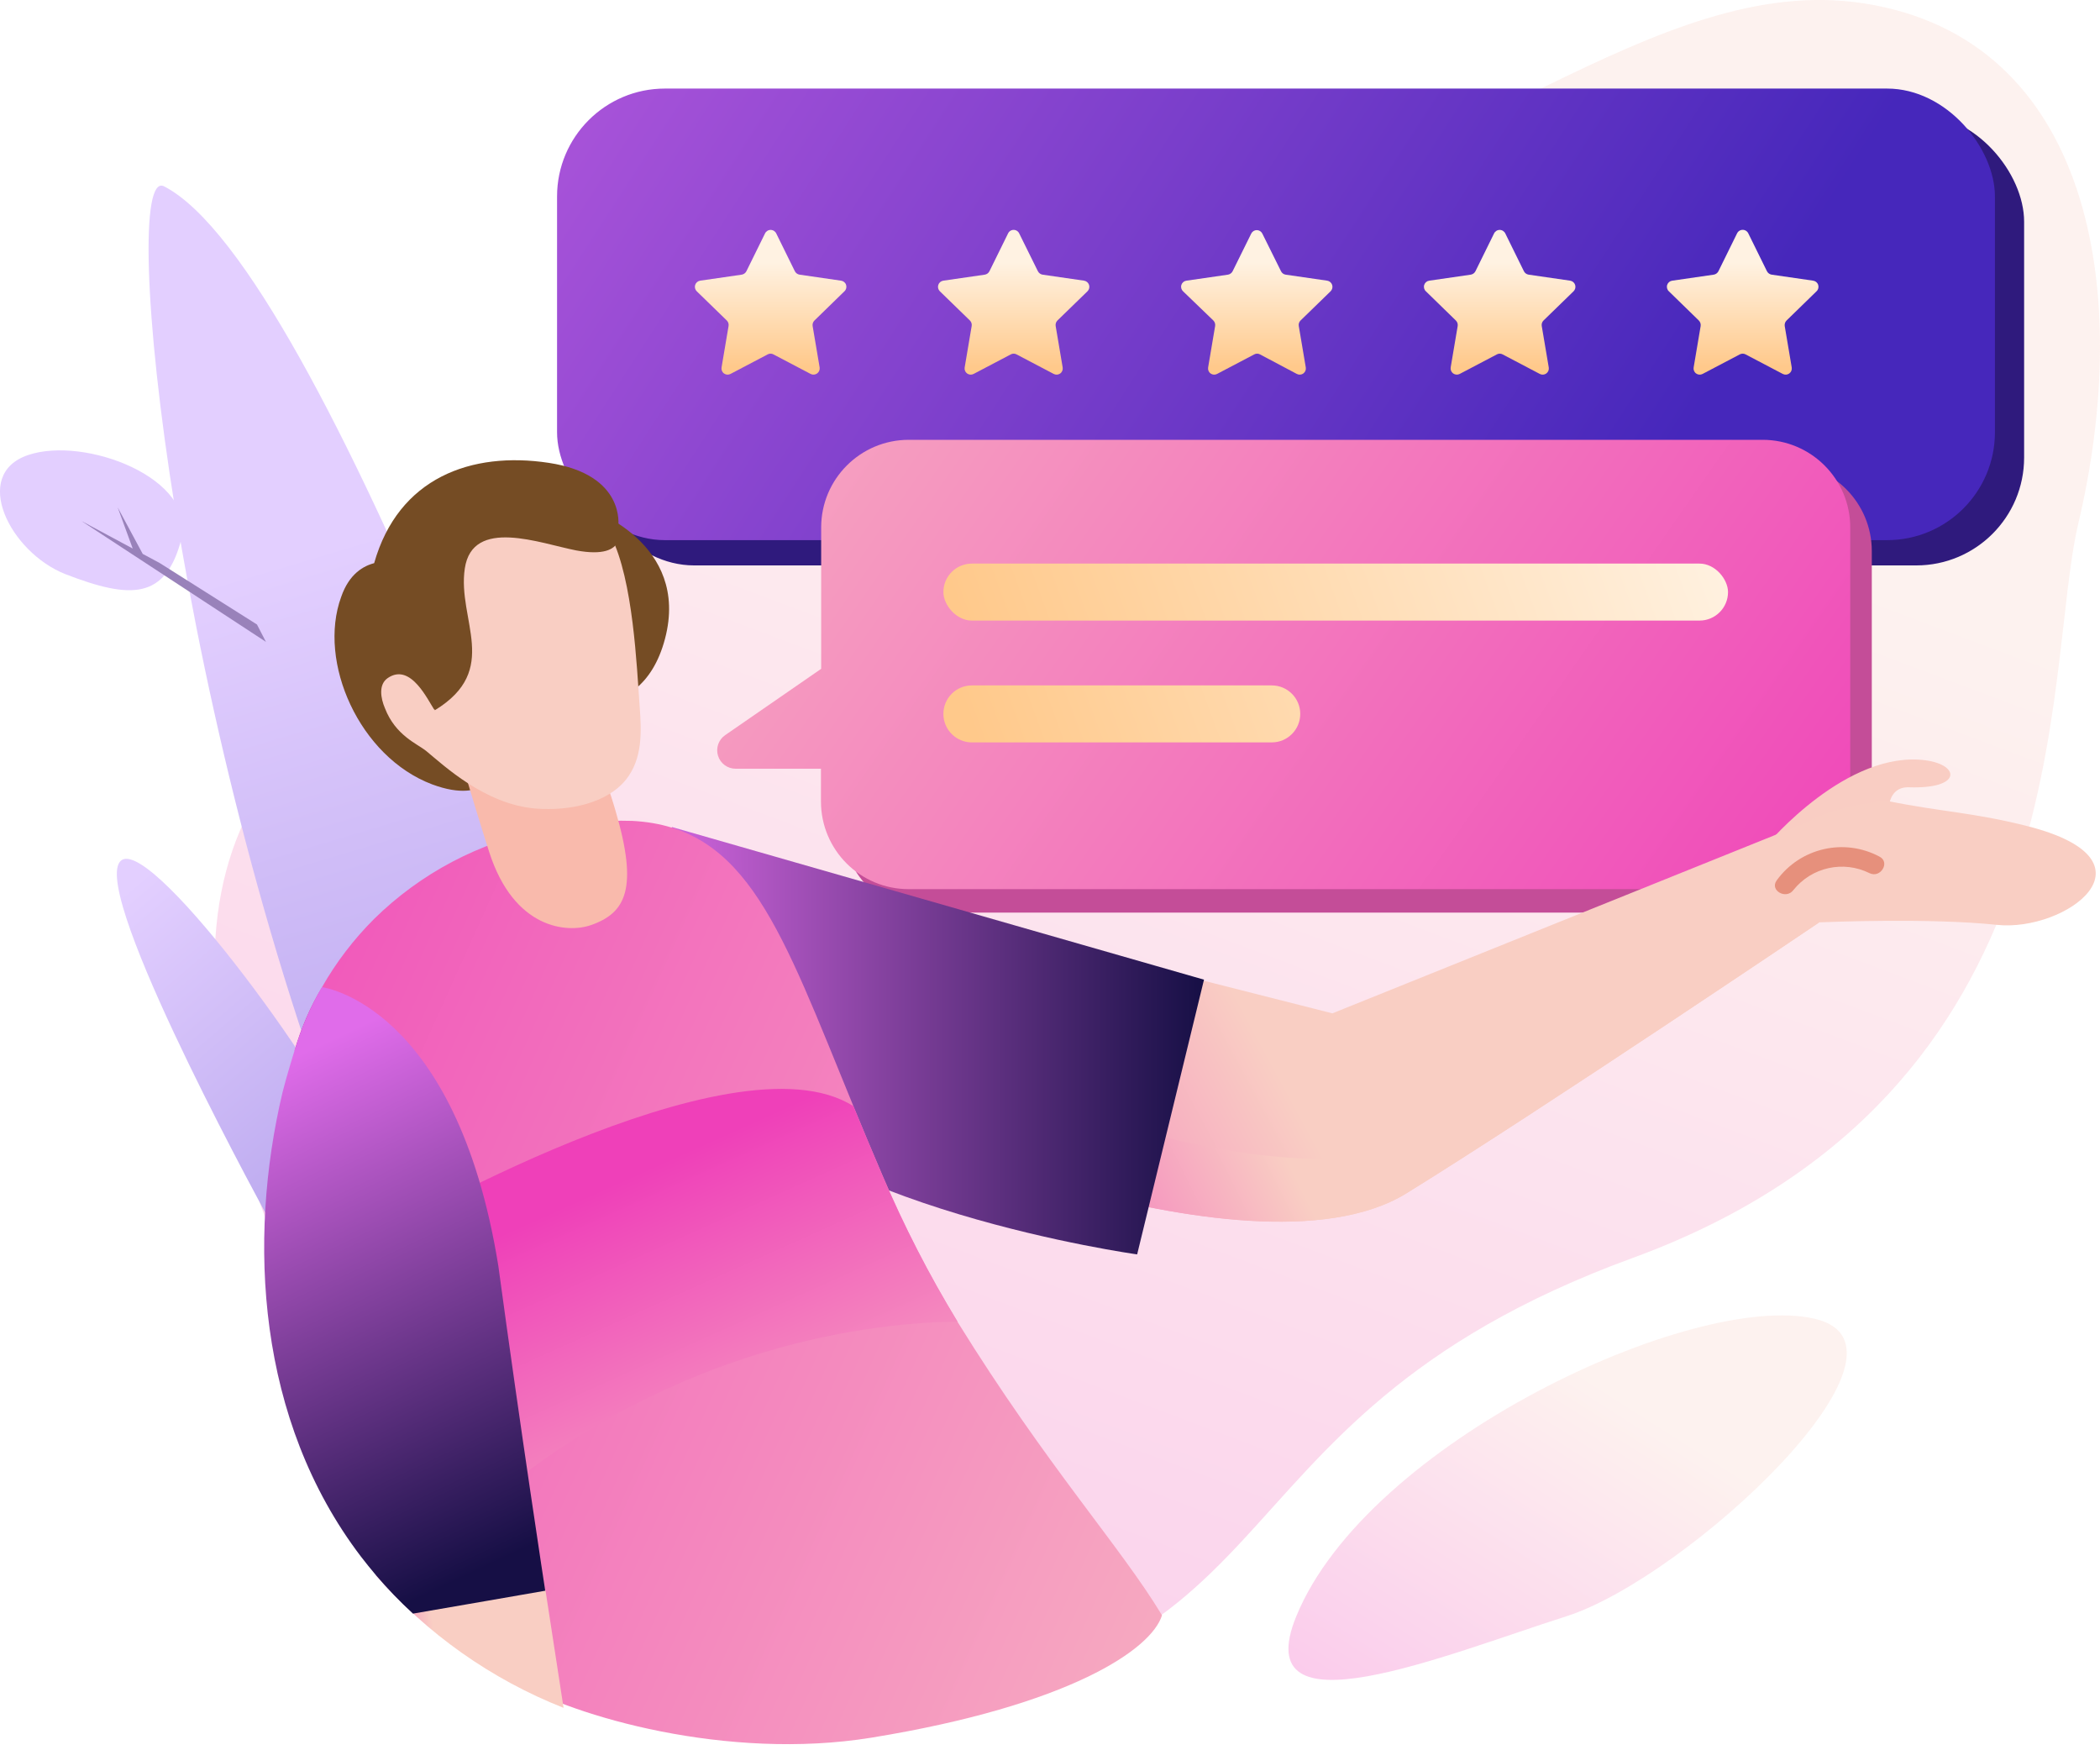 <?xml version="1.0" encoding="UTF-8"?>
<svg width="300px" height="250px" viewBox="0 0 300 250" version="1.1" xmlns="http://www.w3.org/2000/svg" xmlns:xlink="http://www.w3.org/1999/xlink">
    <!-- Generator: Sketch 54.1 (76490) - https://sketchapp.com -->
    <title>Give Review w300px</title>
    <desc>Created with Sketch.</desc>
    <defs>
        <linearGradient x1="23.092%" y1="108.278%" x2="59.299%" y2="24.139%" id="linearGradient-1">
            <stop stop-color="#EF40B9" offset="0%"></stop>
            <stop stop-color="#F9CEC3" offset="100%"></stop>
        </linearGradient>
        <linearGradient x1="10.966%" y1="90.032%" x2="64.741%" y2="34.97%" id="linearGradient-2">
            <stop stop-color="#EF40B9" offset="0%"></stop>
            <stop stop-color="#F9CEC3" offset="100%"></stop>
        </linearGradient>
        <linearGradient x1="82.163%" y1="56.482%" x2="-55.416%" y2="28.761%" id="linearGradient-3">
            <stop stop-color="#4627BB" offset="0%"></stop>
            <stop stop-color="#E06CEA" offset="100%"></stop>
        </linearGradient>
        <linearGradient x1="118.12%" y1="67.662%" x2="-56.495%" y2="19.113%" id="linearGradient-4">
            <stop stop-color="#EF40B9" offset="0%"></stop>
            <stop stop-color="#F9CEC3" offset="100%"></stop>
        </linearGradient>
        <linearGradient x1="1.222%" y1="51.302%" x2="103.087%" y2="48.584%" id="linearGradient-5">
            <stop stop-color="#FFC98B" offset="0%"></stop>
            <stop stop-color="#FFF2E2" offset="100%"></stop>
        </linearGradient>
        <linearGradient x1="6.61%" y1="52.546%" x2="230.561%" y2="39.401%" id="linearGradient-6">
            <stop stop-color="#FFC98B" offset="0%"></stop>
            <stop stop-color="#FFF2E2" offset="100%"></stop>
        </linearGradient>
        <linearGradient x1="50.043%" y1="94.277%" x2="50.043%" y2="22.594%" id="linearGradient-7">
            <stop stop-color="#FFC98B" offset="0%"></stop>
            <stop stop-color="#FFF2E2" offset="100%"></stop>
        </linearGradient>
        <linearGradient x1="50.046%" y1="94.278%" x2="50.046%" y2="22.607%" id="linearGradient-8">
            <stop stop-color="#FFC98B" offset="0%"></stop>
            <stop stop-color="#FFF2E2" offset="100%"></stop>
        </linearGradient>
        <linearGradient x1="50.004%" y1="94.269%" x2="50.004%" y2="22.486%" id="linearGradient-9">
            <stop stop-color="#FFC98B" offset="0%"></stop>
            <stop stop-color="#FFF2E2" offset="100%"></stop>
        </linearGradient>
        <linearGradient x1="50.096%" y1="94.277%" x2="50.096%" y2="22.594%" id="linearGradient-10">
            <stop stop-color="#FFC98B" offset="0%"></stop>
            <stop stop-color="#FFF2E2" offset="100%"></stop>
        </linearGradient>
        <linearGradient x1="50.069%" y1="94.28%" x2="50.069%" y2="22.636%" id="linearGradient-11">
            <stop stop-color="#FFC98B" offset="0%"></stop>
            <stop stop-color="#FFF2E2" offset="100%"></stop>
        </linearGradient>
        <linearGradient x1="45.76%" y1="25.643%" x2="54.094%" y2="89.173%" id="linearGradient-12">
            <stop stop-color="#E3CFFF" offset="0%"></stop>
            <stop stop-color="#AA99E8" offset="100%"></stop>
        </linearGradient>
        <linearGradient x1="24.885%" y1="6.526%" x2="80.429%" y2="114.287%" id="linearGradient-13">
            <stop stop-color="#E3CFFF" offset="0%"></stop>
            <stop stop-color="#AA99E8" offset="100%"></stop>
        </linearGradient>
        <linearGradient x1="-27.252%" y1="64.355%" x2="25.788%" y2="53.904%" id="linearGradient-14">
            <stop stop-color="#EF40B9" offset="0%"></stop>
            <stop stop-color="#F9CEC3" offset="100%"></stop>
        </linearGradient>
        <linearGradient x1="-30.666%" y1="65.811%" x2="24.991%" y2="53.865%" id="linearGradient-15">
            <stop stop-color="#EF40B9" offset="0%"></stop>
            <stop stop-color="#F9CEC3" offset="100%"></stop>
        </linearGradient>
        <linearGradient x1="0.042%" y1="50%" x2="100.077%" y2="50%" id="linearGradient-16">
            <stop stop-color="#E06CEA" offset="0%"></stop>
            <stop stop-color="#160F45" offset="100%"></stop>
        </linearGradient>
        <linearGradient x1="-37.404%" y1="11.443%" x2="152.526%" y2="103.119%" id="linearGradient-17">
            <stop stop-color="#EF40B9" offset="0%"></stop>
            <stop stop-color="#F9CEC3" offset="100%"></stop>
        </linearGradient>
        <linearGradient x1="41.48%" y1="32.097%" x2="90.751%" y2="122.838%" id="linearGradient-18">
            <stop stop-color="#EF40B9" offset="0%"></stop>
            <stop stop-color="#F9CEC3" offset="100%"></stop>
        </linearGradient>
        <linearGradient x1="-12.392%" y1="61.821%" x2="29.757%" y2="56.283%" id="linearGradient-19">
            <stop stop-color="#EF40B9" offset="0%"></stop>
            <stop stop-color="#F9CEC3" offset="100%"></stop>
        </linearGradient>
        <linearGradient x1="-52.894%" y1="-5.731%" x2="-13.714%" y2="13.881%" id="linearGradient-20">
            <stop stop-color="#EF40B9" offset="0%"></stop>
            <stop stop-color="#F9CEC3" offset="100%"></stop>
        </linearGradient>
        <linearGradient x1="48.067%" y1="1.462%" x2="51.498%" y2="97.413%" id="linearGradient-21">
            <stop stop-color="#E06CEA" offset="0%"></stop>
            <stop stop-color="#160F45" offset="100%"></stop>
        </linearGradient>
        <linearGradient x1="38.74%" y1="5.867%" x2="59.245%" y2="97.262%" id="linearGradient-22">
            <stop stop-color="#E06CEA" offset="0%"></stop>
            <stop stop-color="#160F45" offset="100%"></stop>
        </linearGradient>
    </defs>
    <g id="Page-1" stroke="none" stroke-width="1" fill="none" fill-rule="evenodd">
        <g id="Give-Review" transform="translate(-39, -128)" fill-rule="nonzero">
            <g id="Give-Review-w300px" transform="translate(38, 127)">
                <g id="Layer_15" transform="translate(31, 0)" opacity="0.27">
                    <g id="Group" fill="url(#linearGradient-1)">
                        <path d="M266.9,75.77 C261.78,97.41 267.78,157.06 203.21,180.69 C138.21,204.45 158.33,242.89 88.21,244.47 C55.55,245.2 10.03,206.04 1.59,150.76 C-5.49,104.3 28.69,97.54 50.73,77.06 C86.18,44.15 93.73,38.24 137.82,32.64 C177.5,27.64 206.11,-3.25 236.33,1.49 C268.42,6.52 274.87,42.09 266.9,75.77 Z" id="Shape"></path>
                    </g>
                    <g id="Group" transform="translate(154, 188)" fill="url(#linearGradient-2)">
                        <path d="M1.18,43.87 C11.33,19.05 57.87,-2.59 75.18,1.35 C92.49,5.29 57.07,38.35 39.74,43.87 C22.41,49.39 -5.91,61.19 1.18,43.87 Z" id="Shape"></path>
                    </g>
                </g>
                <g id="Layer_7" transform="translate(0, 13)">
                    <rect id="Rectangle-path" fill="#2F1A7D" x="84.75" y="4.26" width="205.41" height="64.5" rx="15.41"></rect>
                    <rect id="Rectangle-path" fill="url(#linearGradient-3)" x="80.58" y="0.65" width="205.41" height="64.5" rx="15.41"></rect>
                    <path d="M121.4,86.9 L121.4,66.71 C121.4,59.795 127.005,54.19 133.92,54.19 L255.92,54.19 C262.817,54.218 268.395,59.813 268.4,66.71 L268.4,105.83 C268.4,109.151 267.081,112.335 264.733,114.683 C262.385,117.031 259.201,118.35 255.88,118.35 L133.88,118.35 C130.559,118.353 127.373,117.034 125.024,114.686 C122.676,112.337 121.357,109.151 121.36,105.83 L121.36,101.18" id="Shape" fill="#C44D98"></path>
                    <path d="M265.32,63.34 L265.32,102.46 C265.325,105.784 264.009,108.974 261.66,111.326 C259.312,113.678 256.124,115 252.8,115 L130.8,115 C123.885,115 118.28,109.395 118.28,102.48 L118.28,97.8 L106.09,97.8 C104.936,97.802 103.916,97.052 103.574,95.95 C103.232,94.848 103.648,93.652 104.6,93 L118.31,83.53 L118.31,63.34 C118.31,56.425 123.915,50.82 130.83,50.82 L252.83,50.82 C259.733,50.837 265.32,56.437 265.32,63.34 Z" id="Shape" fill="url(#linearGradient-4)"></path>
                    <rect id="Rectangle-path" fill="url(#linearGradient-5)" x="135.77" y="68.5" width="112.09" height="8.14" rx="4.07"></rect>
                    <path d="M139.84,85.9 L182.68,85.9 C184.928,85.9 186.75,87.722 186.75,89.97 L186.75,89.97 C186.75,92.218 184.928,94.04 182.68,94.04 L139.84,94.04 C137.592,94.04 135.77,92.218 135.77,89.97 L135.77,89.97 C135.77,87.722 137.592,85.9 139.84,85.9 Z" id="Rectangle-path" fill="url(#linearGradient-6)"></path>
                    <path d="M111.9,21.36 L114.55,26.74 C114.683,27.001 114.931,27.182 115.22,27.23 L121.15,28.09 C121.486,28.135 121.766,28.368 121.871,28.691 C121.975,29.013 121.886,29.367 121.64,29.6 L117.35,33.78 C117.14,33.985 117.043,34.28 117.09,34.57 L118.09,40.48 C118.143,40.812 118.005,41.146 117.732,41.343 C117.459,41.539 117.098,41.565 116.8,41.41 L111.49,38.62 C111.235,38.479 110.925,38.479 110.67,38.62 L105.36,41.41 C105.063,41.568 104.702,41.543 104.429,41.345 C104.157,41.147 104.021,40.811 104.08,40.48 L105.08,34.57 C105.132,34.282 105.038,33.986 104.83,33.78 L100.53,29.6 C100.292,29.363 100.208,29.013 100.311,28.695 C100.415,28.376 100.689,28.142 101.02,28.09 L106.96,27.23 C107.249,27.182 107.497,27.001 107.63,26.74 L110.28,21.36 C110.425,21.043 110.741,20.839 111.09,20.839 C111.439,20.839 111.755,21.043 111.9,21.36 Z" id="Shape" fill="url(#linearGradient-7)"></path>
                    <path d="M146.61,21.36 L149.27,26.74 C149.401,26.998 149.645,27.179 149.93,27.23 L155.87,28.09 C156.201,28.142 156.475,28.376 156.579,28.695 C156.682,29.013 156.598,29.363 156.36,29.6 L152.06,33.78 C151.856,33.989 151.763,34.282 151.81,34.57 L152.81,40.48 C152.869,40.811 152.733,41.147 152.461,41.345 C152.188,41.543 151.827,41.568 151.53,41.41 L146.22,38.62 C145.965,38.479 145.655,38.479 145.4,38.62 L140.09,41.41 C139.793,41.568 139.432,41.543 139.159,41.345 C138.887,41.147 138.751,40.811 138.81,40.48 L139.81,34.57 C139.862,34.282 139.768,33.986 139.56,33.78 L135.26,29.6 C135.022,29.363 134.938,29.013 135.041,28.695 C135.145,28.376 135.419,28.142 135.75,28.09 L141.69,27.23 C141.976,27.183 142.222,27 142.35,26.74 L145,21.36 C145.141,21.041 145.456,20.835 145.805,20.835 C146.154,20.835 146.469,21.041 146.61,21.36 L146.61,21.36 Z" id="Shape" fill="url(#linearGradient-8)"></path>
                    <path d="M181.33,21.36 L184,26.74 C184.126,27.002 184.373,27.186 184.66,27.23 L190.6,28.09 C190.931,28.142 191.205,28.376 191.309,28.695 C191.412,29.013 191.328,29.363 191.09,29.6 L186.79,33.78 C186.582,33.986 186.488,34.282 186.54,34.57 L187.54,40.48 C187.599,40.811 187.463,41.147 187.191,41.345 C186.918,41.543 186.557,41.568 186.26,41.41 L181,38.62 C180.745,38.479 180.435,38.479 180.18,38.62 L174.87,41.41 C174.573,41.568 174.212,41.543 173.939,41.345 C173.667,41.147 173.531,40.811 173.59,40.48 L174.59,34.57 C174.637,34.282 174.544,33.989 174.34,33.78 L170,29.6 C169.754,29.367 169.665,29.013 169.769,28.691 C169.874,28.368 170.154,28.135 170.49,28.09 L176.43,27.23 C176.715,27.179 176.959,26.998 177.09,26.74 L179.75,21.36 C179.898,21.059 180.204,20.868 180.54,20.868 C180.876,20.868 181.182,21.059 181.33,21.36 L181.33,21.36 Z" id="Shape" fill="url(#linearGradient-9)"></path>
                    <path d="M216.05,21.36 L218.7,26.74 C218.833,27.001 219.081,27.182 219.37,27.23 L225.31,28.09 C225.641,28.142 225.915,28.376 226.019,28.695 C226.122,29.013 226.038,29.363 225.8,29.6 L221.5,33.78 C221.292,33.986 221.198,34.282 221.25,34.57 L222.25,40.48 C222.309,40.811 222.173,41.147 221.901,41.345 C221.628,41.543 221.267,41.568 220.97,41.41 L215.66,38.62 C215.405,38.479 215.095,38.479 214.84,38.62 L209.53,41.41 C209.232,41.565 208.871,41.539 208.598,41.343 C208.325,41.146 208.187,40.812 208.24,40.48 L209.24,34.57 C209.287,34.28 209.19,33.985 208.98,33.78 L204.69,29.6 C204.444,29.367 204.355,29.013 204.459,28.691 C204.564,28.368 204.844,28.135 205.18,28.09 L211.11,27.23 C211.399,27.182 211.647,27.001 211.78,26.74 L214.43,21.36 C214.575,21.043 214.891,20.839 215.24,20.839 C215.589,20.839 215.905,21.043 216.05,21.36 Z" id="Shape" fill="url(#linearGradient-10)"></path>
                    <path d="M250.77,21.36 L253.42,26.74 C253.553,27.001 253.801,27.182 254.09,27.23 L260.02,28.09 C260.356,28.135 260.636,28.368 260.741,28.691 C260.845,29.013 260.756,29.367 260.51,29.6 L256.22,33.78 C256.014,33.988 255.918,34.28 255.96,34.57 L256.96,40.48 C257.019,40.811 256.883,41.147 256.611,41.345 C256.338,41.543 255.977,41.568 255.68,41.41 L250.37,38.62 C250.111,38.48 249.799,38.48 249.54,38.62 L244.23,41.41 C243.933,41.568 243.572,41.543 243.299,41.345 C243.027,41.147 242.891,40.811 242.95,40.48 L243.95,34.57 C243.992,34.28 243.896,33.988 243.69,33.78 L239.4,29.6 C239.154,29.367 239.065,29.013 239.169,28.691 C239.274,28.368 239.554,28.135 239.89,28.09 L245.82,27.23 C246.109,27.182 246.357,27.001 246.49,26.74 L249.14,21.36 C249.282,21.037 249.602,20.828 249.955,20.828 C250.308,20.828 250.628,21.037 250.77,21.36 L250.77,21.36 Z" id="Shape" fill="url(#linearGradient-11)"></path>
                    <path d="M24.45,14.62 C17.72,11.15 26,93.36 52.79,159.1 C74.68,212.85 106.33,192.16 96.09,164.61 C85.85,137.06 47.28,26.43 24.45,14.62 Z" id="Shape" fill="url(#linearGradient-12)"></path>
                    <path d="M10.32,70 C2.4,66.86 -3.14,55.77 5,53 C13.14,50.23 29.16,56.37 26.91,65 C24.66,73.63 19.74,73.65 10.32,70 Z" id="Shape" fill="#E3CFFF"></path>
                    <polygon id="Shape" fill="#9982BA" points="17.81 60.47 19.96 66.35 12.64 62.42 38.99 79.68 37.71 77.2 23.8 68.41 21.39 67.12"></polygon>
                    <path d="M39.72,162.72 C39.72,162.72 15.72,119.13 17.82,111.72 C19.92,104.31 45.21,138 51.81,152 C58.41,166 46.81,174.86 39.72,162.77" id="Shape" fill="url(#linearGradient-13)"></path>
                </g>
                <g id="Layer_16" transform="translate(38, 66)">
                    <path d="M215.32,55.79 C215.72,55.26 226.94,42.09 238.11,43.6 C243.01,44.27 243.28,47.71 235.73,47.45 C232.06,47.32 232.81,52.22 232.81,52.22 L215.32,55.79 Z" id="Shape" fill="#F9CDC3"></path>
                    <path d="M248.25,67.1 C238.83,66.1 224.25,66.69 222.98,66.74 L222.89,66.74 C222.89,66.74 183.31,93.46 163.94,105.43 C152.39,112.57 131.35,108.95 116.22,104.85 C110.2,103.236 104.265,101.317 98.44,99.1 L127,73.06 L153.34,79.74 L221.45,52.31 C221.45,52.31 225.05,50.05 232.56,49.39 C240.56,51.01 244.9,51.03 252.66,53.01 C272.05,57.94 258.11,68.16 248.25,67.1 Z" id="Shape" fill="url(#linearGradient-14)"></path>
                    <path d="M222.89,66.75 C222.89,66.75 183.31,93.47 163.94,105.44 C152.39,112.58 131.35,108.96 116.22,104.86 C115.488,101.15 115.771,97.312 117.04,93.75 C117.04,93.75 140.32,102.48 158.95,100.15 C177.58,97.82 214.48,66.72 222.89,66.75 Z" id="Shape" fill="url(#linearGradient-15)"></path>
                    <path d="M59,53.13 L135,74.93 L125.45,114.17 C125.45,114.17 77.89,107.57 64.59,88.17 C51.29,68.77 59,53.13 59,53.13 Z" id="Shape" fill="url(#linearGradient-16)"></path>
                    <path d="M129,165.72 C127.52,170.55 115.86,178.58 87.48,183.2 C66.87,186.54 44.89,180.14 36.62,175.2 L32.62,163.66 L5.08,85.05 C5.986,81.875 7.304,78.833 9,76 C11.032,72.434 13.534,69.158 16.44,66.26 C23.072,59.735 31.472,55.299 40.6,53.5 C44.768,52.537 49.044,52.117 53.32,52.25 C69.77,53.11 74.61,67.88 84.91,92.98 C86.19,96.1 87.567,99.38 89.04,102.82 C92.111,110.073 95.707,117.091 99.8,123.82 C112.55,144.42 123.16,156 129,165.72 Z" id="Shape" fill="url(#linearGradient-17)"></path>
                    <path d="M99.8,123.78 C88.6,123.89 59.87,126.63 32.74,149.64 L17.52,111.32 C17.52,111.32 67.68,82 84.91,93 C86.19,96.12 87.567,99.4 89.04,102.84 C92.113,110.072 95.709,117.071 99.8,123.78 L99.8,123.78 Z" id="Shape" fill="url(#linearGradient-18)"></path>
                    <path d="M43.51,178.94 C33.185,174.866 23.99,168.37 16.7,160 L33.94,148.34 L40.94,162.23 L43.51,178.94 Z" id="Shape" fill="url(#linearGradient-19)"></path>
                    <path d="M19.88,15.41 C19.88,15.41 14,13.75 11.75,20.23 C8.32,29.56 14.36,43.13 24.75,47.04 C32.85,50.04 34.07,44.67 34.07,44.67 L19.88,15.41 Z" id="Shape" fill="#754C24"></path>
                    <path d="M47.17,7.68 C47.17,7.68 61.63,12.5 58,26.24 C54.37,39.98 40.84,34.86 40.84,34.86 L47.17,7.68 Z" id="Shape" fill="#754C24"></path>
                    <path d="M47.38,67.15 C44.06,68.29 36.44,67.76 32.88,56.68 C31.62,52.74 30.16,47.94 28.81,43.39 C27.72,39.75 26.7,36.27 25.9,33.51 C25.9,33.51 25.9,33.51 25.9,33.46 C24.9,30.06 24.26,27.78 24.24,27.68 C24.43,27.77 37.39,34.27 46.08,36.76 C47.777,37.317 49.538,37.653 51.32,37.76 C51.32,37.76 48.44,37.76 49.05,43.83 C49.311,45.535 49.74,47.209 50.33,48.83 C50.53,49.47 50.74,50.13 50.94,50.83 C54.19,61.89 52.44,65.41 47.38,67.15 Z" id="Shape" fill="#F9BAAC"></path>
                    <path d="M42.18,6.45 C37.359,5.68 32.45,7.153 28.85,10.45 C25.729,13.469 23.873,17.563 23.66,21.9 C23.36,26.06 26.85,25.38 28,29.43 C28.27,30.81 24.94,34.8 25.09,36.43 C24.2,35.22 21.73,29.56 18.39,31.85 C17.04,32.78 17.39,34.74 17.98,36.13 C19.49,40.07 22.64,41.25 23.89,42.27 C26.33,44.27 32.27,49.91 39.54,50.49 C44.35,50.87 49.72,49.72 52.43,46.35 C54.82,43.35 54.65,39.48 54.38,35.89 C53.96,30.14 53.46,17.89 50.28,11.59 C48.723,8.524 45.617,6.553 42.18,6.45 L42.18,6.45 Z" id="Shape" fill="url(#linearGradient-20)"></path>
                    <path d="M51.32,10.15 C51.32,10.15 53.12,15.06 45.32,13.62 C40.16,12.62 30.5,8.84 29.4,16.2 C28.3,23.56 34.6,30.66 25.13,36.44 C25.13,36.44 18.82,23.69 16.45,15.44 C19.92,3.22 30.34,-0.56 41.39,1.11 C52.44,2.78 51.32,10.15 51.32,10.15 Z" id="Shape" fill="#754C24"></path>
                    <path d="M9,76 L5.18,84.89 C6.085,81.782 7.368,78.796 9,76 Z" id="Shape" fill="url(#linearGradient-21)"></path>
                    <path d="M40.89,162.21 L32.54,163.66 L22,165.48 C20.122,163.757 18.352,161.92 16.7,159.98 C15.96,159.11 15.25,158.22 14.56,157.33 C-0.28,137.83 -1.65,112.15 3.36,91.03 C3.81,89.15 5.14,84.84 5.14,84.84 C6.062,81.747 7.358,78.778 9,76 L9,76 C9,76 28.16,78.41 34.19,115.81 C37.39,139.45 40.89,162.21 40.89,162.21 Z" id="Shape" fill="url(#linearGradient-22)"></path>
                    <path d="M219.2,62.13 C221.804,58.861 226.339,57.857 230.08,59.72 C231.67,60.49 233.08,58.12 231.47,57.34 C226.422,54.662 220.173,56.113 216.82,60.74 C215.76,62.17 218.15,63.54 219.2,62.13 L219.2,62.13 Z" id="Shape" fill="#E6907C"></path>
                </g>
            </g>
        </g>
    </g>
</svg>